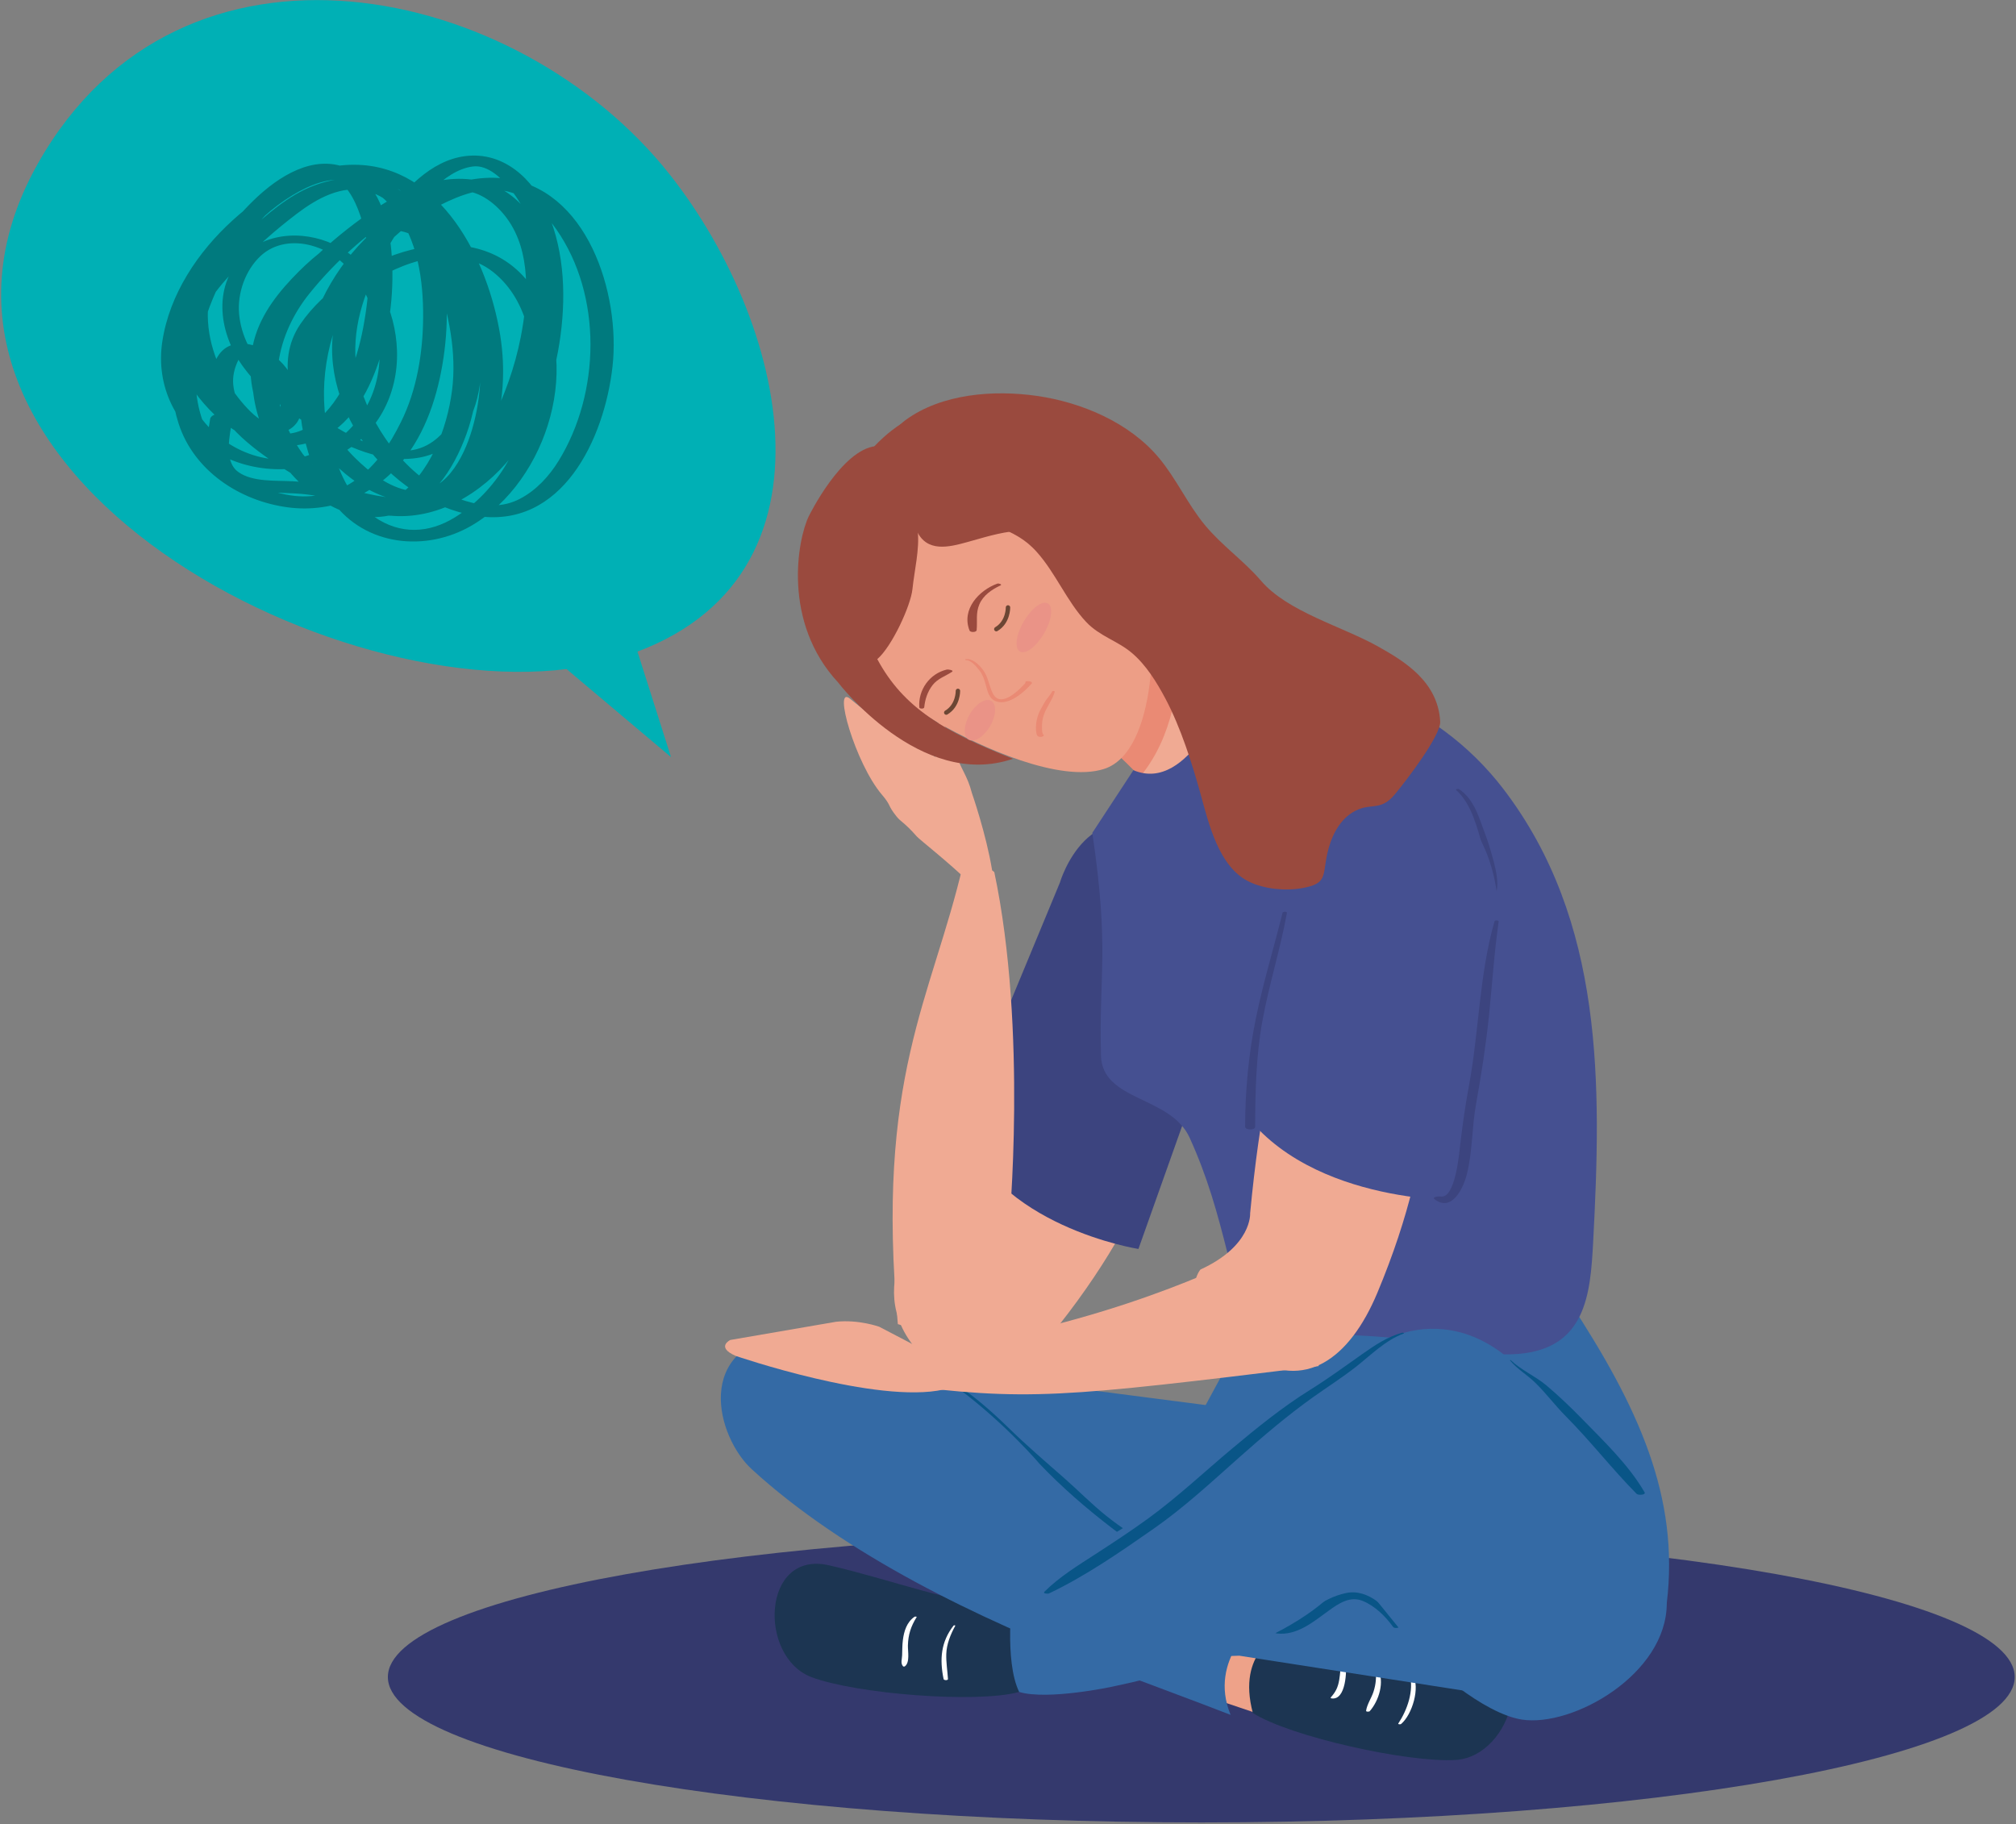 <?xml version="1.0" encoding="UTF-8"?>
<svg width="1208px" height="1093px" viewBox="0 0 1208 1093" version="1.1" xmlns="http://www.w3.org/2000/svg" xmlns:xlink="http://www.w3.org/1999/xlink">
    <rect x="0" y="0" width="1208" height="1093" fill="#808080" stroke="none"/>
    <title>Group</title>
    <g id="Page-1" stroke="none" stroke-width="1" fill="none" fill-rule="evenodd">
        <g id="Group" transform="translate(0.688, 0.058)">
            <path d="M1206.54,1004.857 C1206.54,1052.984 988.321,1092 719.134,1092 C449.947,1092 231.728,1052.984 231.728,1004.857 C231.728,956.731 449.947,917.714 719.134,917.714 C988.321,917.714 1206.54,956.731 1206.54,1004.857" id="Fill-45" fill="#34396D" fill-rule="nonzero"></path>
            <path d="M361.132,396.713 C213.672,434.359 -82.868,284.258 21.963,98.028 C107.922,-54.675 309.589,-10.405 400.432,104.266 C473.843,196.922 509.637,358.796 361.132,396.713" id="Fill-46" fill="#00B0B5" fill-rule="nonzero"></path>
            <polyline id="Fill-47" fill="#00B0B5" fill-rule="nonzero" points="364.575 337.826 401.376 453.618 293.063 362.314 364.575 337.826"></polyline>
            <path d="M297.424,123.334 C322.43,143.674 329.852,173.578 324.522,204.517 C319.268,235.065 303.928,265.696 280.12,285.85 C269.371,294.948 256.39,301.5 242.35,303.299 C227.826,305.16 213.837,299.79 202.055,291.671 C174.039,272.375 151.737,235.131 162.703,200.781 C168.135,183.756 181.117,169.575 194.123,157.819 C206.811,146.354 225.161,133.536 242.975,139.359 C268.733,147.779 276.473,183.849 277.8,207.279 C278.934,227.192 275.657,254.091 256.976,265.668 C236.165,278.566 207.78,260.766 190.259,249.346 C169.13,235.573 144.927,214.849 142.568,187.967 C141.484,175.584 146.368,161.771 155.499,153.285 C163.813,145.565 175.417,144.197 186.013,147.108 C211.848,154.212 224.74,182.267 226.589,206.99 C228.718,235.502 213.544,260.85 187.046,271.687 C162.091,281.887 132.711,269.773 118.251,248.161 C101.993,223.874 108.776,192.802 122.127,168.996 C136.55,143.277 160.268,121.496 187.569,110.21 C199.058,105.457 211.874,103.25 224.013,106.651 C235.553,109.887 245.194,117.954 253.061,126.707 C269.843,145.383 279.751,171.076 284.647,195.39 C288.791,215.976 288.09,237.353 282.11,257.53 C277.175,274.196 265.52,297.334 244.722,293.996 C232.2,291.986 220.902,283.028 212.141,274.418 C201.915,264.363 193.919,251.777 189.125,238.28 C184.674,225.791 184.253,211.686 190.527,199.785 C196.725,188.071 207.717,178.73 218.428,171.32 C239.634,156.662 272.355,145.036 294.912,163.036 C316.934,180.6 321.117,212.277 317.011,238.365 C312.522,266.888 296.812,294.53 271.959,309.921 C256.211,319.671 239.009,320.362 223.541,309.609 C211.529,301.26 204.541,287.258 199.823,273.83 C189.469,244.333 192.108,212.861 204.745,184.49 C217.242,156.408 239.825,133.397 267.739,120.573 C279.904,114.988 292.834,111.284 305.981,115.372 C317.215,118.864 326.141,128.014 332.695,137.4 C360.379,177.109 359.028,235.458 334.073,276.043 C328.334,285.356 320.658,293.696 310.903,298.82 C300.51,304.273 289.493,303.516 278.577,300.208 C249.835,291.498 227.558,265.262 217.293,237.887 C208.762,215.169 211.631,192.448 220.787,170.641 C229.624,149.586 242.146,128.7 258.902,113.01 C265.469,106.866 273.553,100.844 282.709,99.696 C291.865,98.55 300.332,107.26 305.471,113.64 C322.15,134.359 324.483,163.985 322.864,189.489 C321.13,216.714 313.772,242.513 298.049,264.968 C281.255,288.94 253.954,309.118 223.567,299.93 C211.619,296.315 200.078,288.539 189.252,282.328 C177.814,275.759 166.72,268.467 156.863,259.662 C148.281,252.007 140.171,242.192 139.062,230.342 C138.59,225.438 139.865,220.245 142.046,215.87 C142.683,214.572 143.665,213.108 144.927,212.328 C145.999,211.663 144.762,211.895 146.024,212.24 C158.546,215.663 174.996,240.381 163.774,251.835 C156.952,258.787 140.974,237.36 137.557,232.043 C127.419,216.247 121.656,197.426 124.589,178.658 C126.425,166.914 135.504,154.782 142.594,145.702 C151.354,134.47 162.333,124.343 174.537,116.953 C184.534,110.902 197.12,105.558 208.992,108.332 C219.486,110.785 228.616,117.01 235.311,125.365 C249.618,143.211 253.01,167.984 252.857,190.14 C252.717,211.33 249.07,233.803 239.532,252.898 C232.786,266.391 225.237,278.217 212.868,287.238 C202.195,295.018 188.87,298.508 175.786,297.085 C144.864,293.723 121.605,268.323 117.346,238.301 C113.571,211.631 122.842,184.019 135.542,160.89 C145.973,141.905 160.688,123.345 178.796,111.217 C185.07,107.016 192.81,103.203 200.015,107.013 C208.8,111.661 213.557,123.465 216.286,132.451 C222.394,152.552 220.825,175.697 216.987,196.039 C213.11,216.645 205,239.477 188.066,252.968 C181.282,258.379 172.675,261.492 164.131,259.094 C151.941,255.672 141.331,245.766 133.527,236.2 C125.545,226.408 119.016,214.47 118.213,201.658 C117.256,186.235 130.722,171.618 140.439,161.081 C151.648,148.92 164.437,137.64 177.623,127.677 C189.239,118.907 204.312,110.453 219.295,114.48 C241.343,120.412 253.61,146.523 260.623,166.034 C268.198,187.135 273.081,211.461 270.174,233.894 C267.152,257.152 256.912,284.103 236.854,297.834 C212.192,314.717 184.139,280.123 173.95,261.086 C158.635,232.516 165.024,200.271 184.789,175.761 C200.423,156.387 220.379,138.404 241.763,125.681 C252.054,119.558 263.824,114.111 276.027,114.233 C287.096,114.344 297.067,122.509 303.252,131.051 C317.699,150.993 315.799,179.078 311.349,201.932 C307.855,219.81 301.594,237.262 293.395,253.503 C284.086,271.912 270.977,290.675 250.269,296.862 C237.402,300.709 222.61,296.454 209.948,293.609 C198.28,290.99 186.727,288.994 174.779,288.333 C164.756,287.777 150.602,288.937 142.033,282.721 C133.043,276.19 137.162,260.137 138.501,251.1 C139.125,246.919 125.915,246.344 125.213,251.1 C123.454,263.049 118.825,280.694 132.252,287.982 C145.641,295.249 161.734,294.84 176.526,295.656 C194.366,296.639 211.427,302.774 229.139,304.783 C245.461,306.636 261.771,304.104 275.568,294.793 C296.953,280.374 309.245,255.127 317.75,231.512 C326.23,207.921 331.675,181.66 327.786,156.607 C324.305,134.095 309.73,113.159 286.407,108.297 C260.508,102.896 235.324,116.554 215.125,131.384 C195.054,146.113 174.307,165.175 161.428,186.693 C145.833,212.752 147.439,244.005 163.162,269.511 C177.393,292.574 203.866,314.785 232.735,308.824 C256.747,303.865 271.105,281.513 278.871,259.904 C286.93,237.49 287.083,215.3 282.569,192.174 C278.042,169.051 269.817,144.74 254.158,126.702 C236.778,106.696 211.695,101.883 187.161,111.268 C171.872,117.117 159.069,128.701 147.031,139.424 C134.344,150.73 122.051,162.4 112.321,176.442 C104.492,187.751 101.074,198.826 104.823,212.278 C108.356,224.903 115.713,235.821 124.665,245.256 C141.599,263.115 165.47,272.81 189.252,263.613 C208.609,256.133 219.805,235.728 226.092,217.157 C233.258,195.953 235.77,172.68 233.832,150.411 C232.238,132.196 225.99,108.43 207.385,100.69 C186.982,92.199 166.172,105.742 151.915,119.41 C118.021,151.905 91.115,206.736 106.341,253.782 C115.56,282.256 143.168,300.201 171.91,303.975 C199.734,307.631 226.041,295.528 242.72,273.351 C256.3,255.302 262.893,232.028 265.66,209.923 C268.516,187.107 267.203,162.935 258.761,141.367 C250.562,120.423 233.679,105.881 211.542,101.59 C185.35,96.51 159.145,113.236 141.178,130.503 C131.5,139.798 123.058,150.613 116.657,162.404 C109.312,175.933 107.68,189.802 110.983,204.901 C114.323,220.142 122.523,233.685 132.979,245.038 C141.459,254.241 153.203,262.806 166.427,259.726 C188.385,254.61 179.293,229.731 168.926,218.153 C158.61,206.633 135.606,197.824 128.019,217.113 C118.71,240.769 140.273,260.345 157.564,272.894 C167.651,280.214 178.515,286.473 189.431,292.439 C201.621,299.092 213.2,305.495 227.01,308.094 C255.956,313.535 283.385,299.007 302.181,277.874 C320.556,257.215 330.247,232.637 334.506,205.632 C338.587,179.71 337.911,151.512 327.416,127.119 C318.796,107.123 301.046,90.627 278.131,93.486 C257.257,96.091 241.215,114.108 229.56,130.095 C216.949,147.403 206.62,167.41 201.035,188.135 C186.625,241.571 231.422,300.269 284.061,308.976 C336.24,317.605 361.527,262.535 366.334,219.577 C371.193,176.17 351.287,111.715 300.421,106.777 C271.717,103.992 242.261,120.632 221.833,139.458 C199.925,159.662 185.541,187.142 180.415,216.398 C175.48,244.656 181.499,277.202 198.663,300.582 C218.198,327.212 254.553,330.887 281.982,314.832 C327.71,288.065 349.872,215.741 317.47,171.058 C282.887,123.363 206.811,153.905 179.37,194.037 C163.532,217.177 174.677,246.576 190.004,266.837 C205.039,286.704 228.667,303.188 254.541,301.057 C275.861,299.302 288.422,280.391 294.568,261.831 C301.084,242.159 302.295,221.078 299.018,200.702 C291.826,156.028 263.683,98.879 211.657,98.666 C184.381,98.555 158.47,114.025 138.896,131.782 C117.907,150.809 100.807,176.327 96.548,204.744 C92.556,231.423 104.798,255.875 127.33,270.08 C149.135,283.832 178.388,284.623 201.188,273.051 C225.186,260.878 238.014,236.66 237.198,210.127 C236.446,185.67 224.472,160.417 202.769,148.174 C184.7,137.986 159.298,137.947 144.379,153.665 C126.284,172.734 130.926,200.516 145.195,219.957 C160.28,240.488 183.756,255.516 206.505,266.244 C226.066,275.465 251.506,280.354 269.626,265.437 C285.999,251.955 288.804,227 287.835,207.279 C286.662,183.313 279.1,154.962 258.443,140.524 C230.746,121.17 198.459,142.53 178.375,162.613 C166.72,174.269 155.894,187.57 151.558,203.79 C147.427,219.243 149.403,234.598 155.588,249.208 C167.638,277.698 194.11,302.977 225.161,308.152 C252.016,312.63 278.055,300.011 296.481,281.143 C317.572,259.538 330.171,228.991 333.792,199.251 C337.452,169.159 327.161,140.611 303.15,121.691 C301.569,120.444 295.155,121.494 297.424,123.334" id="Fill-48" fill="#007A7E" fill-rule="nonzero"></path>
            <polyline id="Fill-49" fill="#EEA289" fill-rule="nonzero" points="725.561 966.35 780.393 988.685 766.29 1031.31 710.437 1012.455 725.561 966.35"></polyline>
            <path d="M750.031,1026.434 C772.296,1040.62 843.412,1056.367 871.606,1054.557 C905.754,1052.369 922.485,990.516 881.284,987.429 C843.947,984.635 802.9,987.601 766.443,979.537 C766.443,979.537 740.187,989.442 750.031,1026.434" id="Fill-50" fill="#1C3552" fill-rule="nonzero"></path>
            <path d="M844.062,1003.469 C846.612,1013.173 842.519,1024.666 837.189,1032.712 C836.806,1033.29 838.515,1033.304 838.821,1033.05 C845.503,1027.428 850.451,1011.202 845.822,1003.353 C845.579,1002.945 843.909,1002.909 844.062,1003.469" id="Fill-51" fill="#FFFFFE" fill-rule="nonzero"></path>
            <path d="M823.494,1000.02 C824.169,1004.73 823.787,1009.196 822.308,1013.718 C821.083,1017.488 818.469,1021.159 817.883,1025.056 C817.781,1025.807 819.732,1025.705 820.051,1025.343 C825.623,1019.052 829.117,1007.588 824.947,999.923 C824.756,999.581 823.417,999.525 823.494,1000.02" id="Fill-52" fill="#FFFFFE" fill-rule="nonzero"></path>
            <path d="M803.104,995.697 C802.517,999.336 802.377,1003.016 801.765,1006.657 C800.987,1011.146 799.635,1013.832 796.728,1017.074 C796.409,1017.432 796.932,1017.638 797.238,1017.681 C805.884,1018.905 806.406,1000.886 805.628,995.697 C805.501,994.818 803.244,994.824 803.104,995.697" id="Fill-53" fill="#FFFFFE" fill-rule="nonzero"></path>
            <path d="M755.425,779.758 C755.425,779.758 835.748,783.126 940.031,780.415 C980.989,843.057 1005.753,896.925 998.051,960.633 C998.051,960.633 981.78,1012.195 902.222,1017.042 L741.87,992.084 L600.174,997.308 C600.174,997.308 462.214,846.223 550.736,819.761 L721.748,841.904 L755.425,779.758" id="Fill-54" fill="#346AA5" fill-rule="nonzero"></path>
            <polyline id="Fill-55" fill="#EEA289" fill-rule="nonzero" points="651.066 963.586 592.089 968.799 593.02 1013.682 651.958 1012.103 651.066 963.586"></polyline>
            <path d="M610.005,1013.813 C584.553,1020.815 511.945,1014.937 485.524,1004.916 C453.543,992.774 455.749,928.743 496.018,937.914 C532.526,946.221 570.883,961.137 608.118,964.162 C608.118,964.162 630.281,981.346 610.005,1013.813" id="Fill-56" fill="#1C3552" fill-rule="nonzero"></path>
            <path d="M760.449,970.13 C755.043,965.908 748.922,962.798 743.018,959.332 C734.053,954.059 725.242,948.531 716.354,943.139 C698.221,932.153 678.966,921.624 662.338,908.399 C653.489,901.357 645.532,893.155 637.026,885.695 C625.728,875.781 614.316,866.01 603.566,855.49 C592.842,845.003 581.85,835.524 569.238,827.352 C557.163,819.538 543.812,810.919 530.244,806.07 C529.033,805.634 522.261,806.547 524.977,808.649 C530.218,812.694 536.709,815.316 542.511,818.481 C549.537,822.309 556.449,826.341 563.143,830.698 C575.831,838.935 586.785,848.824 597.636,859.275 C608.45,869.679 619.913,879.369 631.186,889.255 C639.704,896.731 647.827,904.62 656.536,911.887 C672.029,924.836 688.925,936.087 706.115,946.639 C715.245,952.251 724.643,957.499 734.168,962.443 C741.449,966.229 748.769,970.11 756.841,971.897 C757.529,972.05 762.4,971.664 760.449,970.13" id="Fill-57" fill="#095587" fill-rule="nonzero"></path>
            <path d="M522.631,867.931 C525.22,867.931 525.22,865.813 522.631,865.813 C520.043,865.813 520.043,867.931 522.631,867.931" id="Fill-58" fill="#346AA5" fill-rule="nonzero"></path>
            <path d="M472.861,798.6 C413.656,806.301 428.97,861.263 449.717,880.298 C505.608,931.547 586.211,970.143 656.536,997.308 C658.934,998.237 725.561,1023.091 736.706,1027.544 C722.87,994.089 753.78,970.782 753.78,970.782 C753.78,970.782 675.064,932.691 622.273,877.172 C622.273,877.172 543.378,783.663 472.861,798.6" id="Fill-59" fill="#346AA5" fill-rule="nonzero"></path>
            <path d="M580.422,528.983 C567.44,516.374 550.392,503.142 548.645,501.164 C540.981,492.419 539.272,492.702 536.365,488.999 C530.716,481.827 533.661,483.057 527.694,476.05 C511.894,457.496 498.161,409.962 508.655,418.634 C538.456,443.246 555.033,449.782 559.828,453.609 C559.828,453.609 554.638,430.293 563.067,433.532 C563.067,433.532 567.593,433.532 572.783,452.961 C574.747,460.324 578.955,464.488 581.71,475.235 C581.71,475.235 590.202,499.574 593.773,521.312 C593.773,521.312 588.595,526.583 580.422,528.983" id="Fill-60" fill="#F0AA93" fill-rule="nonzero"></path>
            <path d="M549.639,809.945 C576.201,839.607 607.557,827.442 633.915,793.953 C696.015,715.079 707.084,653.039 704.954,620.38 C707.02,613.849 685.916,562.044 642.662,602.653 C642.662,602.653 627.973,591.676 583.826,707.285 C583.826,707.285 572.796,731.989 558.795,722.433 C558.795,722.433 512.022,767.945 549.639,809.945" id="Fill-61" fill="#F0AA93" fill-rule="nonzero"></path>
            <path d="M681.466,748.356 C681.466,748.356 595.201,734.86 574.824,672.605 L634.412,528.821 C634.412,528.821 651.308,470.661 701.766,502.913 C701.766,502.913 766.175,546.258 729.131,614.231 L681.466,748.356" id="Fill-62" fill="#3C447F" fill-rule="nonzero"></path>
            <path d="M695.735,483.23 L752.403,428.034 L686.49,360.364 L629.822,415.557 C629.822,415.557 687.803,462.991 695.735,483.23" id="Fill-63" fill="#F0AA93" fill-rule="nonzero"></path>
            <path d="M682.486,465.328 C663.129,445.674 629.822,415.557 629.822,415.557 L686.49,360.364 L706.28,380.685 C706.701,409.759 701.856,441.94 682.486,465.328" id="Fill-64" fill="#EA8A74" fill-rule="nonzero"></path>
            <path d="M561.511,433.126 C587.104,447.77 634.45,469.143 660.872,460.717 C692.917,450.491 694.026,373.398 683.94,344.317 C671.328,307.925 626.583,279.534 591.197,267.34 C550.876,253.444 507.253,275.516 495.419,317.738 C483.598,359.929 527.974,413.918 561.511,433.126" id="Fill-65" fill="#ED9E86" fill-rule="nonzero"></path>
            <path d="M589.004,267.462 C581.276,265.007 573.459,263.863 565.796,263.904 L641.783,323.715 L673.177,342.669 L684.781,345.887 C684.386,344.59 683.978,343.342 683.557,342.198 C670.078,306.125 624.657,278.81 589.004,267.462" id="Fill-66" fill="#EA8A74" fill-rule="nonzero"></path>
            <path d="M640.546,280.036 C656.791,277.601 679.808,303.544 674.848,328.94 C666.24,329.749 652.456,319.306 645.175,314.792 C638.008,310.37 631.403,305.811 628.738,297.461 C627.947,294.892 628.559,281.857 640.546,280.036" id="Fill-67" fill="#ED9E86" fill-rule="nonzero"></path>
            <path d="M647.903,308.049 C650.925,310.73 652.902,313.085 657.097,311.289 C659.456,310.281 660.132,308.434 659.125,306.113 C658.003,303.513 655.567,301.328 653.514,299.453 C651.818,297.895 649.956,296.384 647.687,295.765 C647.444,295.698 645.914,295.615 646.067,296.223 C646.284,297.127 647.177,297.988 647.84,298.604 C649.446,300.105 651.206,301.425 652.749,303.005 C654.101,304.375 655.669,306.131 655.962,308.108 C656.115,309.094 655.491,309.703 654.674,310.101 C653.336,310.746 651.244,308.334 649.995,307.449 C649.459,307.067 647.049,307.294 647.903,308.049" id="Fill-68" fill="#EA8A74" fill-rule="nonzero"></path>
            <path d="M645.659,299.866 C644.69,296.745 647.215,292.97 650.568,293.288 C652.774,293.496 654.917,295.303 656.511,296.695 C659.52,299.333 660.706,303.743 662.491,307.181 C662.746,307.656 664.238,307.688 664.302,307.06 C665.067,300.166 658.997,293.778 652.8,291.906 C647.827,290.403 640.354,294.073 643.734,300.128 C644.027,300.667 645.901,300.635 645.659,299.866" id="Fill-69" fill="#EA8A74" fill-rule="nonzero"></path>
            <path d="M523.09,267.532 C523.575,271.08 525.22,274.561 527.056,277.263 C530.18,285.378 546.49,313.411 548.708,318.152 C554.714,331.008 567.734,327.893 578.789,324.811 C582.271,323.845 585.752,322.823 589.259,321.867 C599.791,318.996 610.465,316.771 621.456,318.527 C628.712,319.69 646.105,327.544 651.742,319.356 C643.479,313.842 627.845,300.503 632.997,286.498 C633.341,284.57 636.95,279.464 649.153,280.576 C649.153,280.576 580.664,206.564 523.09,267.532" id="Fill-70" fill="#9A4A3E" fill-rule="nonzero"></path>
            <path d="M551.641,323.04 L524.11,267.273 C503.414,269.375 483.968,309.257 483.955,309.262 C477.235,323.05 467.85,372.648 501.527,408.918 C501.527,408.918 550.914,473.666 606.282,454.62 C565.26,438.444 540.675,424.18 524.99,394.908 C533.814,387.333 545.049,362.821 546.056,352.966 C547.153,342.147 550.43,328.976 549.218,318.142" id="Fill-71" fill="#9A4A3E" fill-rule="nonzero"></path>
            <path d="M610.439,390.355 C613.818,392.312 620.296,387.46 624.925,379.494 C629.566,371.546 630.587,363.501 627.207,361.537 C623.828,359.572 617.35,364.437 612.722,372.395 C608.093,380.355 607.073,388.391 610.439,390.355" id="Fill-72" fill="#EA9387" fill-rule="nonzero"></path>
            <path d="M579.733,443.135 C583.112,445.092 588.863,441.489 592.587,435.073 C596.323,428.672 596.616,421.883 593.237,419.924 C589.871,417.961 584.12,421.569 580.383,427.98 C576.66,434.392 576.367,441.171 579.733,443.135" id="Fill-73" fill="#EA9387" fill-rule="nonzero"></path>
            <path d="M578.279,395.551 C581.302,395.527 584.681,399.731 586.351,401.905 C588.251,404.379 589.195,407.407 589.998,410.372 C591.133,414.492 592.013,418.939 596.578,420.336 C604.076,422.629 612.989,414.681 617.452,409.612 C617.988,409 617.427,408.544 616.777,408.361 C616.101,408.17 615.565,408.069 614.851,408.109 C614.583,408.125 613.895,408.156 613.78,408.51 C613.767,408.568 613.742,408.626 613.729,408.685 C613.64,408.953 613.678,409.125 613.895,409.319 C614.009,409.417 614.111,409.514 614.226,409.612 C614.226,409.305 614.226,408.998 614.226,408.689 C610.146,413.384 598.822,424.769 594.181,415.387 C591.745,410.477 591.516,405.292 587.945,400.84 C585.612,397.939 582.079,394.505 578.088,394.893 C577.31,394.969 577.655,395.556 578.279,395.551" id="Fill-74" fill="#EA8A74" fill-rule="nonzero"></path>
            <path d="M596.935,349.664 C585.943,353.625 575.232,365.094 580.281,377.808 C580.753,378.993 584.387,378.941 584.528,377.526 C585.05,372.045 583.877,367.473 586.147,362.102 C588.417,356.717 593.62,353.158 598.733,350.8 C600.174,350.131 597.662,349.405 596.935,349.664" id="Fill-75" fill="#9A4A3E" fill-rule="nonzero"></path>
            <path d="M553.12,423.801 C553.605,418.964 555.097,414.422 558.068,410.549 C561.128,406.562 565.655,405.209 569.672,402.591 C571.33,401.502 567.262,401.012 566.714,401.143 C556.308,403.563 549.41,413.408 550.162,423.801 C550.238,424.824 553.018,424.819 553.12,423.801" id="Fill-76" fill="#9A4A3E" fill-rule="nonzero"></path>
            <path d="M603.311,363.942 C603.311,363.942 603.514,372.664 596.312,376.942 M573.311,413.942 C573.311,413.942 573.514,422.663 566.312,426.942" id="Stroke-77" stroke="#6C4634" stroke-width="2.646" stroke-linecap="round" stroke-linejoin="round"></path>
            <path d="M629.745,414.295 C628.942,415.849 627.883,417.179 626.787,418.542 C625.499,420.149 624.619,421.993 623.573,423.761 C621.686,426.975 620.475,430.32 620.156,434.039 C619.99,436.091 619.926,438.542 620.704,440.476 C621.227,441.797 623.675,441.728 624.568,440.963 C624.746,440.805 624.823,440.615 624.721,440.388 C624.683,440.316 624.657,440.243 624.619,440.17 C624.44,439.767 623.688,439.779 623.344,439.814 C624.657,439.679 624.109,440.041 623.867,438.704 C623.726,437.86 623.713,436.982 623.675,436.129 C623.586,433.518 623.892,431.031 624.708,428.543 C626.328,423.638 629.885,419.482 631.301,414.504 C631.466,413.885 629.975,413.85 629.745,414.295" id="Fill-78" fill="#EA8A74" fill-rule="nonzero"></path>
            <path d="M653.833,499.028 C664.2,568.977 657.722,583.225 659.023,632.451 C659.75,660.053 700.631,656.436 712.133,681.674 C722.883,705.282 728.723,726.582 734.921,751.197 C740.837,774.691 740.825,783.369 765.716,792.26 C789.523,800.755 805.169,799.147 830.01,801.282 C855.526,803.476 883.388,813.375 909.083,811.26 C949.684,807.912 952.298,775.277 953.93,744.389 C958.929,650.158 960.638,551.915 900.182,472.766 C880.149,446.555 852.146,425.405 820.816,414.768 C797.582,406.885 761.61,404.384 738.045,412.238 C734.155,413.533 712.133,475.712 678.456,461.463 L653.833,499.028" id="Fill-79" fill="#455091" fill-rule="nonzero"></path>
            <path d="M537.308,793.4 C523.728,645.226 557.558,598.963 576.481,517.622 C576.481,517.622 587.193,515.624 595.099,522.527 C615.144,617.382 603.859,735.85 603.859,735.85 C603.859,735.85 600.021,813.679 537.308,793.4" id="Fill-80" fill="#F0AA93" fill-rule="nonzero"></path>
            <path d="M789.421,818.551 C633.979,837.551 615.31,839.61 534.503,829.376 C540.483,835.762 523.881,821.896 529.326,811.239 C644.664,801.878 734.755,757.438 734.755,757.438 C734.755,757.438 793.846,752.772 789.421,818.551" id="Fill-81" fill="#F0AA93" fill-rule="nonzero"></path>
            <path d="M561.077,813.213 L526.163,794.978 C526.163,794.978 513.871,790.523 500.29,791.983 L436.927,802.89 C436.927,802.89 428.039,807.137 440.141,812.433 C440.141,812.433 524.837,841.535 564.801,832.582 L561.077,813.213" id="Fill-82" fill="#F0AA93" fill-rule="nonzero"></path>
            <path d="M871.873,473.374 C881.195,481.793 884.472,496.089 887.877,507.755 C890.746,517.578 893.36,529.225 889.241,538.961 C888.718,540.202 891.549,540.078 892.097,539.778 C900.692,535.161 894.456,516.633 892.531,509.662 C890.911,503.792 888.565,498.098 886.525,492.368 C883.809,484.769 880.481,477.515 873.646,472.867 C873.199,472.563 871.146,472.717 871.873,473.374" id="Fill-83" fill="#3C447F" fill-rule="nonzero"></path>
            <path d="M747.634,812.637 C781.145,834.131 808.115,814.045 824.59,774.736 C863.393,682.151 857.502,619.405 846.74,588.504 C846.982,581.656 812.82,537.367 781.974,588.04 C781.974,588.04 760.092,603.816 748.399,727.011 C748.399,727.011 749.7,746.442 718.611,760.689 C718.611,760.689 700.185,782.197 747.634,812.637" id="Fill-84" fill="#F0AA93" fill-rule="nonzero"></path>
            <path d="M875.342,719.24 C875.342,719.24 776.899,721.831 739.333,658.356 L759.927,515.529 C759.927,515.529 770.625,459.256 830.481,461.421 C830.481,461.421 894.762,470.883 897.364,548.251 L875.342,719.24" id="Fill-85" fill="#455091" fill-rule="nonzero"></path>
            <path d="M596.603,315.166 C606.473,319.559 613.346,322.651 620.564,330.706 C631.849,343.3 638.671,360.455 650.097,372.588 C658.27,381.27 668.791,383.831 677.474,391.158 C686.044,398.373 692.458,408.802 697.648,418.583 C706.905,436.06 713.587,457.358 718.637,475.508 C723.623,493.493 729.552,519.491 747.851,528.325 C756.917,532.708 769.452,533.952 779.59,532.131 C794.866,529.383 791.64,524.798 794.675,511.263 C796.626,502.518 800.974,492.142 809.811,486.721 C820.395,480.235 826.057,486.772 834.983,476.094 C841.537,468.252 862.743,440.675 862.284,432.325 C860.971,408.179 840.491,395.985 824.934,387.271 C803.41,375.23 770.918,366.577 754.992,348.027 C744.612,335.923 731.274,326.729 721.136,314.387 C710.833,301.858 704.151,286.781 693.746,274.312 C676.059,253.121 647.33,240.982 620.513,237.161 C594.78,233.489 563.628,235.806 541.988,251.618 C531.965,258.945 526.202,273.122 533.381,285.034 C540.394,296.677 596.603,315.166 596.603,315.166" id="Fill-86" fill="#9A4A3E" fill-rule="nonzero"></path>
            <path d="M767.807,546.956 C762.592,568.005 756.216,588.766 751.868,610.029 C747.481,631.451 745.453,653.34 745.39,675.198 C747.366,675.067 749.33,674.937 751.306,674.806 C751.166,673.852 750.745,673.046 750.031,672.385 C749.381,671.526 747.43,671.526 746.78,672.385 C746.066,673.046 745.632,673.852 745.492,674.806 C744.752,677.221 751.408,677.425 751.408,675.198 C751.472,654.356 751.944,632.942 755.629,612.385 C759.582,590.363 766.468,568.978 770.447,546.956 C770.6,546.126 768.037,546.05 767.807,546.956" id="Fill-87" fill="#3C447F" fill-rule="nonzero"></path>
            <path d="M894.852,551.974 C885.632,583.964 885.569,618.199 879.461,650.854 C877.318,662.363 875.737,673.533 874.36,685.188 C873.735,690.511 871.44,718.771 862.361,716.882 C861.723,716.751 857.056,717.116 858.93,718.562 C869.412,726.598 876.196,711.603 878.173,703.92 C881.743,690.011 881.22,675.55 883.771,661.504 C886.971,643.766 889.687,626.25 891.549,608.275 C893.475,589.614 894.648,570.701 897.338,552.139 C897.453,551.358 895.056,551.274 894.852,551.974" id="Fill-88" fill="#3C447F" fill-rule="nonzero"></path>
            <path d="M837.571,974.444 C831.336,963.897 819.336,951.687 805.833,954.546 C798.258,956.152 792.175,959.558 785.825,963.892 C782.204,966.357 778.671,968.885 774.846,971.028 C770.982,973.194 766.851,974.049 762.77,975.611 C760.003,976.669 762.987,978.587 764.466,978.763 C776.389,980.187 786.31,971.767 795.338,965.212 C801.471,960.749 808.345,956.104 815.983,959.315 C823.341,962.409 829.525,968.507 834.116,974.911 C834.766,975.82 838.247,975.589 837.571,974.444" id="Fill-89" fill="#095587" fill-rule="nonzero"></path>
            <path d="M610.005,1013.813 C600.901,995.061 606.027,955.948 606.027,955.948 L637.83,939.238 C677.079,908.715 723.661,888.879 762.094,857.348 C791.844,832.927 820.969,792.174 864.21,796.504 C893.449,799.43 913.609,821.411 930.391,843.473 C958.342,880.238 998.051,910.225 998.051,960.633 C998.051,1003.206 941.587,1035.156 911.123,1030.348 C888.603,1026.786 854.773,998.422 842.264,981.317 L808.676,939.874 C808.676,939.874 795.325,983.393 665.615,1010.687 C665.615,1010.687 627.067,1018.934 610.005,1013.813" id="Fill-90" fill="#346AA5" fill-rule="nonzero"></path>
            <path d="M839.548,798.544 C830.596,800.983 823.098,806.06 815.6,811.344 C805.182,818.69 795.045,826.126 784.206,832.869 C767.769,843.107 752.454,855.54 737.624,867.955 C720.856,881.987 705.056,896.93 687.344,909.83 C677.143,917.262 666.572,924.186 655.988,931.059 C645.175,938.076 634.297,944.681 625.154,953.744 C623.956,954.935 627.258,955.078 627.883,954.777 C649.956,944.268 670.627,929.919 690.685,915.923 C709.009,903.125 725.025,888.189 741.692,873.409 C755.986,860.722 770.625,848.201 786.208,837.11 C794.751,831.036 803.512,825.477 811.775,819 C820.535,812.146 829.602,802.928 840.236,799.124 C841.104,798.815 839.994,798.419 839.548,798.544" id="Fill-91" fill="#095587" fill-rule="nonzero"></path>
            <path d="M984.738,894.151 C975.276,877.809 960.459,863.677 947.35,850.244 C940.49,843.204 933.579,836.606 926.081,830.248 C919.424,824.609 910.791,820.968 904.543,814.981 C904.441,814.885 903.944,814.944 904.058,815.08 C908.56,820.496 914.362,823.703 919.36,828.616 C925.787,834.908 931.245,842.272 937.608,848.664 C952.413,863.556 965.279,880.241 980.02,895.126 C980.887,896.002 985.72,895.855 984.738,894.151" id="Fill-92" fill="#095587" fill-rule="nonzero"></path>
            <path d="M570.692,974.038 C563.118,983.804 562.276,994.113 564.712,1006.06 C564.89,1006.948 567.402,1006.961 567.338,1006.06 C567.032,1001.044 566.178,996.148 566.331,991.101 C566.497,985.154 568.894,979.319 571.712,974.176 C571.904,973.815 570.883,973.795 570.692,974.038" id="Fill-93" fill="#FFFFFE" fill-rule="nonzero"></path>
            <path d="M547.293,968.754 C542.639,971.981 540.968,977.435 540.305,982.836 C539.935,985.822 539.961,988.869 539.871,991.873 C539.808,994.163 538.839,996.567 540.369,998.372 C540.624,998.675 541.223,998.676 541.529,998.446 C544.653,996.094 543.251,989.497 543.34,985.915 C543.506,979.422 545.151,974.453 548.543,969.013 C548.849,968.531 547.51,968.606 547.293,968.754" id="Fill-94" fill="#FFFFFE" fill-rule="nonzero"></path>
        </g>
    </g>
</svg>